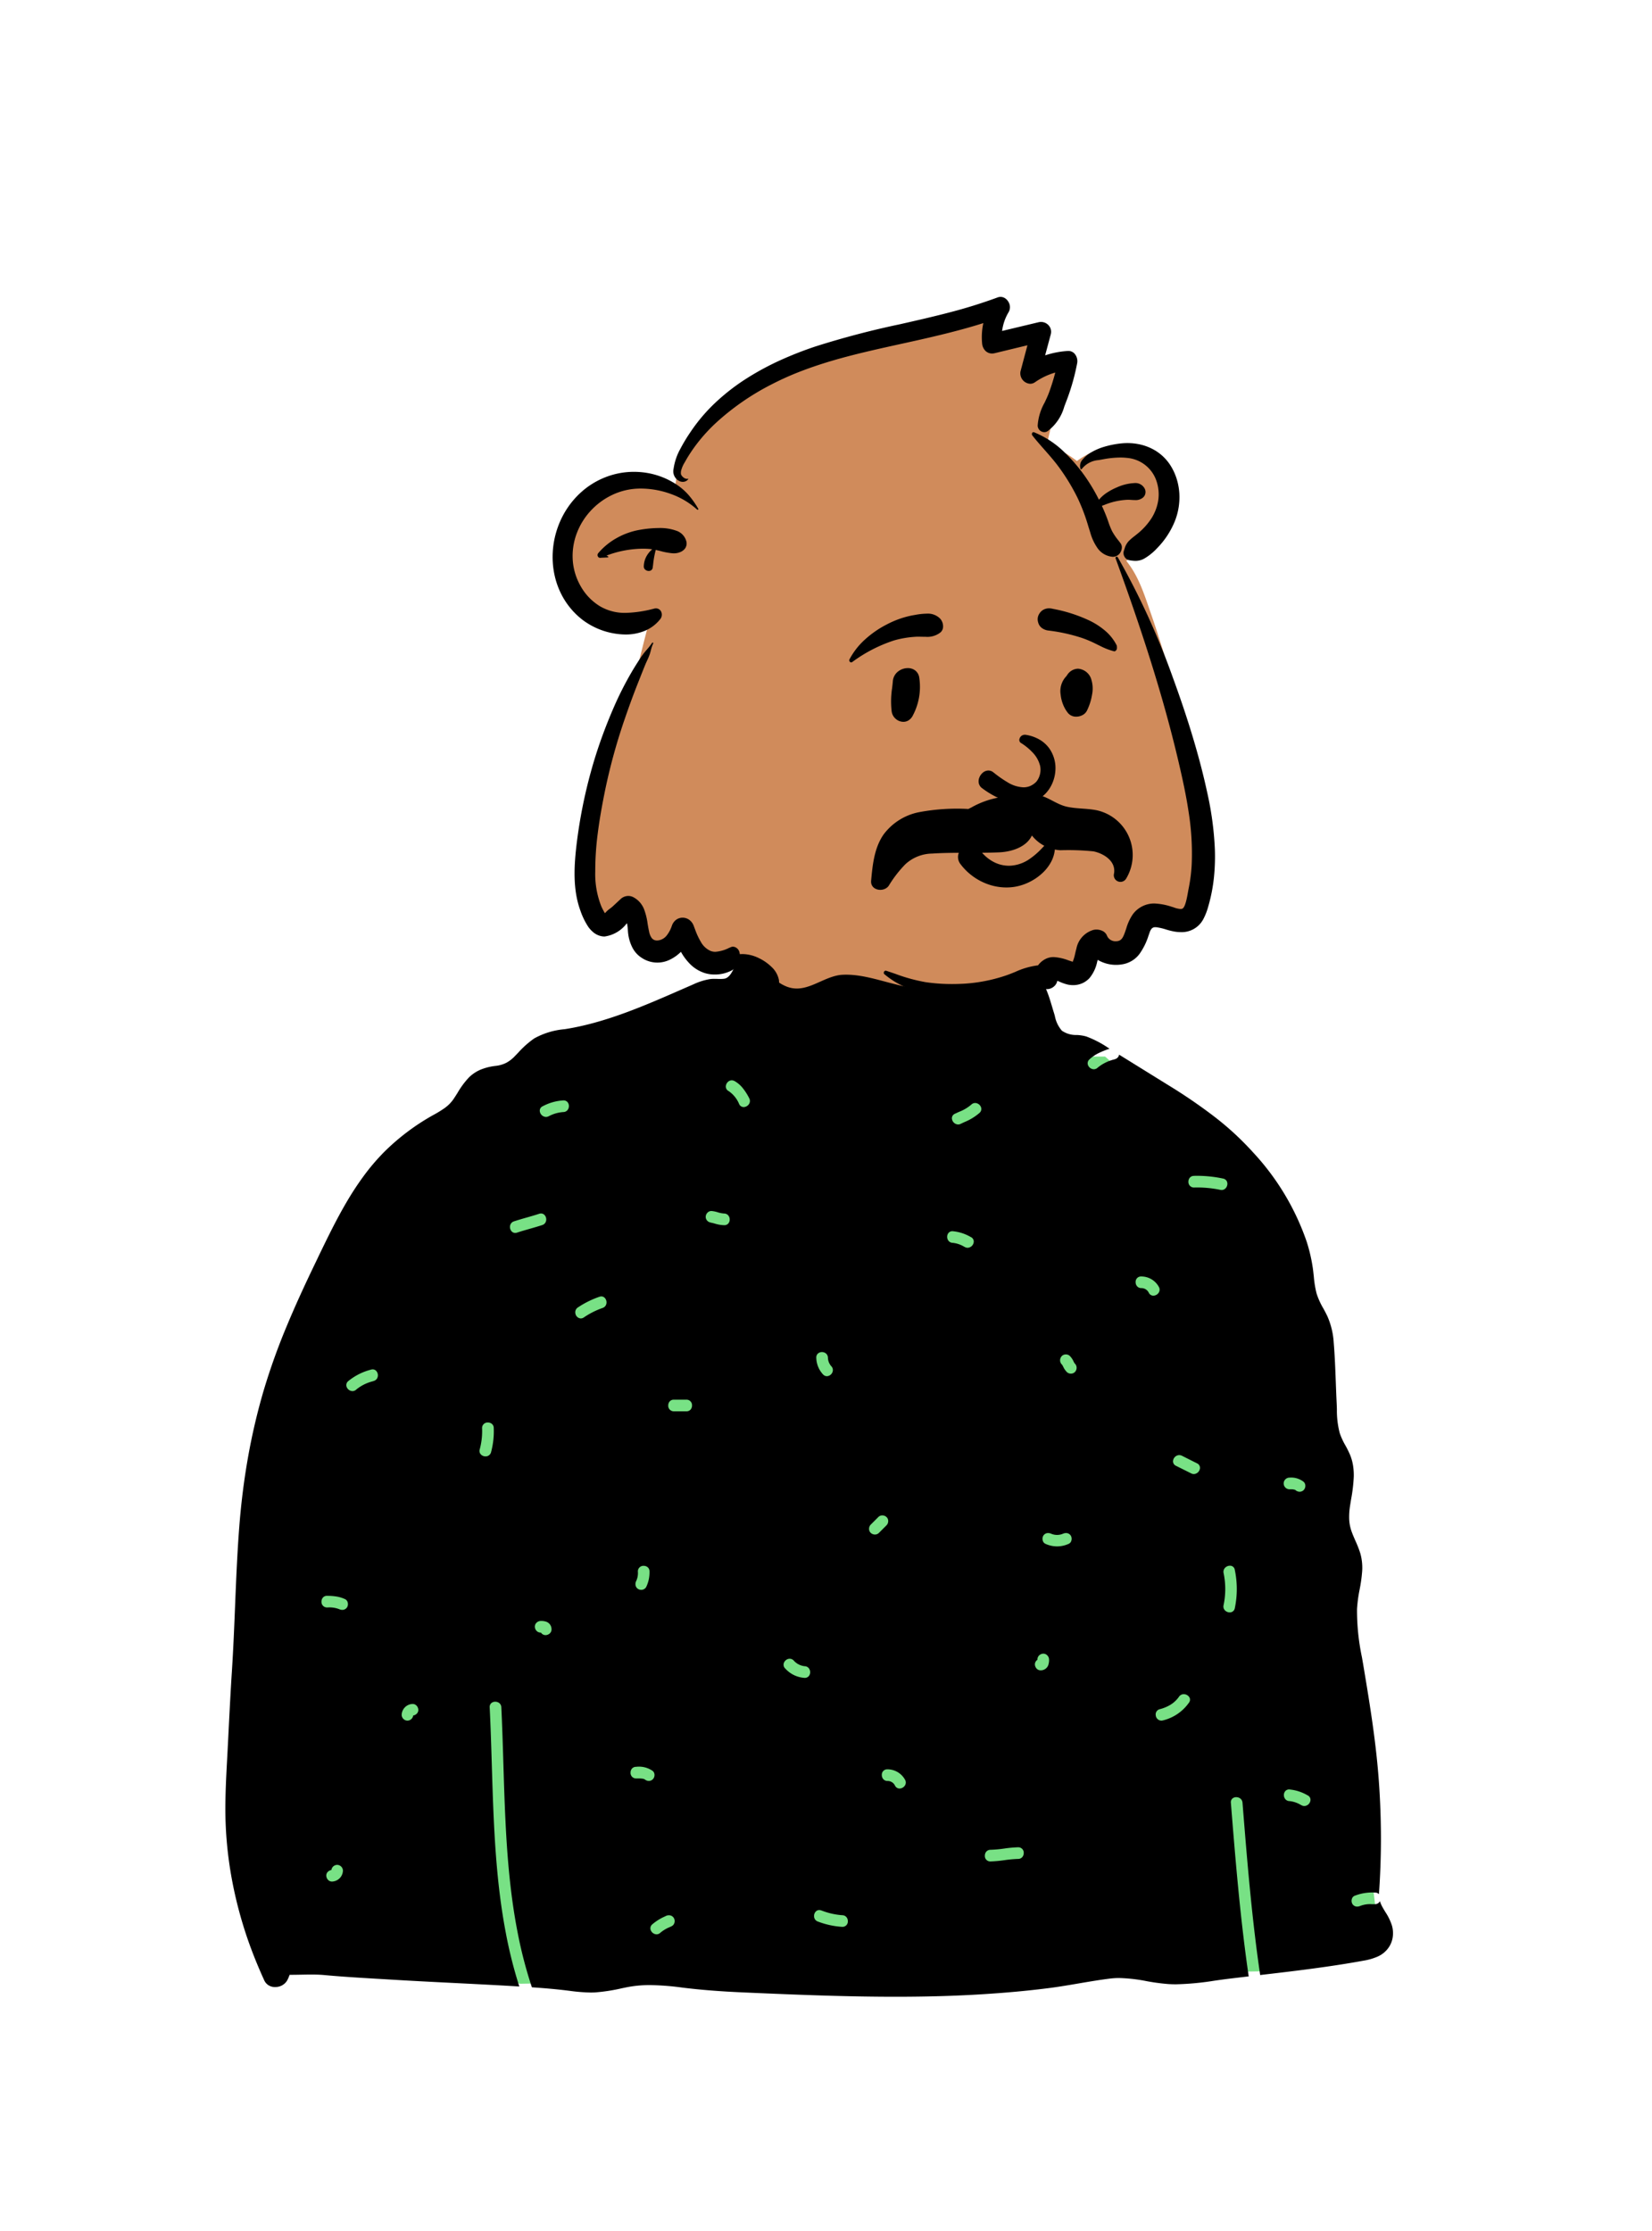 <svg id="peep-97" xmlns="http://www.w3.org/2000/svg" width="240" height="324" viewBox="0 0 240 324">
  <g id="BODY" transform="translate(31.056 135.053)">
    <path id="_Skin" data-name="✋ Skin" d="M47.046,18.018c-3.913-2.849-5.854-7.514-7.313-8.308-1.074-.584-1.055-4.615-3.208-6.042C33.635,1.752,24.427.329,21.077.062A32.972,32.972,0,0,0,9.253,1.522C4.222,3.486,2.216,7.232,0,12.059,0,12.059,49.734,19.975,47.046,18.018Z" transform="translate(75.906 -2.959)" fill="#d08b5b"/>
    <path id="_Top" data-name="👕 Top" d="M41.1,0h79.513l27.522,24.494,12.216,102.951-17.375,5.412L35.621,134.652,2.092,125.168,0,53.506Z" transform="translate(8.873 18.387)" fill="#78e185"/>
    <path id="_Ink" data-name="🖍 Ink" d="M97.357,153.05h0c-7.2,0-14.251-.283-22.056-.625-3.415-.148-6.242-.372-8.9-.7a38.491,38.491,0,0,0-4.7-.367,17.2,17.2,0,0,0-3.463.329l-.625.129a25.593,25.593,0,0,1-3.96.608c-.187.009-.382.014-.58.014a25.792,25.792,0,0,1-3.1-.252l-.4-.049c-1.467-.178-3.07-.324-5.046-.458a63.233,63.233,0,0,1-2.063-7.906c-.494-2.514-.881-5.159-1.182-8.085-.56-5.433-.73-11.013-.895-16.409v0c-.083-2.716-.169-5.525-.3-8.263a.817.817,0,0,0-.295-.611.932.932,0,0,0-.592-.2.838.838,0,0,0-.61.242.754.754,0,0,0-.194.573c.136,2.76.222,5.593.306,8.332.164,5.362.334,10.906.878,16.31.293,2.911.667,5.541,1.144,8.042A64.928,64.928,0,0,0,42.7,151.56c-.586-.035-1.168-.068-1.714-.1-2.537-.145-5.119-.275-7.616-.4h-.015c-3.292-.165-6.7-.336-10.04-.544l-1.711-.1h0c-2.362-.141-4.8-.288-7.2-.511-.568-.053-1.182-.078-1.933-.078-.475,0-.959.01-1.427.019h-.031c-.462.009-.939.019-1.407.019H9.326a5.317,5.317,0,0,1-.361.833,1.965,1.965,0,0,1-1.73.939,1.661,1.661,0,0,1-1.578-.939c-.731-1.607-1.356-3.11-1.912-4.595a60.353,60.353,0,0,1-2.715-9.641A56.118,56.118,0,0,1,0,126.5c-.031-2.712.117-5.47.261-8.136v0c.039-.724.079-1.472.115-2.208L.4,115.72c.163-3.287.332-6.687.549-10.029.2-3.113.331-6.282.455-9.347.155-3.806.315-7.741.616-11.6.262-3.383.681-6.716,1.243-9.906a90.7,90.7,0,0,1,2.264-9.722,93.2,93.2,0,0,1,3.423-9.555c1.124-2.7,2.459-5.641,4.2-9.244l.3-.624,0-.01c1.3-2.685,2.639-5.462,4.173-8.067a43.189,43.189,0,0,1,2.484-3.783,31.044,31.044,0,0,1,2.947-3.456,32.763,32.763,0,0,1,7.179-5.394A15.818,15.818,0,0,0,31.836,24a5.3,5.3,0,0,0,1.308-1.32c.2-.3.4-.607.585-.908a12.184,12.184,0,0,1,1.633-2.21,5.36,5.36,0,0,1,1.8-1.185,8.276,8.276,0,0,1,2.1-.512A4.547,4.547,0,0,0,40.8,17.42a4.953,4.953,0,0,0,1.269-.988c.153-.156.307-.316.456-.471h0a13.525,13.525,0,0,1,2.342-2.085,10.99,10.99,0,0,1,4.409-1.338c5.918-.918,11.586-3.4,17.068-5.8.54-.236,1.1-.48,1.647-.719A9.158,9.158,0,0,1,70.4,5.262a4.383,4.383,0,0,1,.625-.038c.145,0,.29,0,.431.008s.288.008.432.008a4.457,4.457,0,0,0,.548-.029c.743-.092,1.152-.926,1.513-1.662a6.758,6.758,0,0,1,.4-.741,3.764,3.764,0,0,1,1.031-1,3.506,3.506,0,0,1,1.806-1.3A7.018,7.018,0,0,1,79.714,0a3,3,0,0,1,2.714,1.3,1.613,1.613,0,0,1,.1.19c1.464.314,2.946.66,4.379.994,3.274.765,6.659,1.555,10.059,2.011a63.975,63.975,0,0,0,8.25.554h.2c1.357,0,2.712-.042,4.026-.125.28-.017.575-.054.861-.09a10.333,10.333,0,0,1,1.254-.1h.014a4.233,4.233,0,0,1,1.416-1.66,3.614,3.614,0,0,1,2.049-.677,3.031,3.031,0,0,1,1.7.519,3.544,3.544,0,0,1,1.386,2.171,6,6,0,0,1,1.215,1.9c.3.732.534,1.518.76,2.278.086.29.175.59.267.882.047.15.091.306.138.472a4.52,4.52,0,0,0,1.022,2.136,3.6,3.6,0,0,0,2.161.623,6.143,6.143,0,0,1,1.359.208,14.808,14.808,0,0,1,3.268,1.7l.135.085a12.894,12.894,0,0,0-1.548.619,5.566,5.566,0,0,0-1.375.934.744.744,0,0,0-.2.846.941.941,0,0,0,.836.586.814.814,0,0,0,.563-.237,6.092,6.092,0,0,1,2.36-1.181l.007,0,.18-.06a.812.812,0,0,0,.566-.644l7.14,4.424a76.813,76.813,0,0,1,6.54,4.458,42.432,42.432,0,0,1,5.821,5.352,36.339,36.339,0,0,1,7.749,12.924,23.755,23.755,0,0,1,.889,3.823c.06.407.1.825.147,1.229a14.872,14.872,0,0,0,.4,2.465,10.5,10.5,0,0,0,.975,2.163c.221.406.45.826.641,1.253a11.163,11.163,0,0,1,.877,3.73c.157,1.9.229,3.836.3,5.711.037,1,.075,2.027.126,3.039.015.309.025.626.034.933a13.018,13.018,0,0,0,.41,3.445A10.289,10.289,0,0,0,162.719,73a13.941,13.941,0,0,1,.667,1.345,6.993,6.993,0,0,1,.441,1.59,8.923,8.923,0,0,1,.1,1.6,23.334,23.334,0,0,1-.379,3.222c-.055.332-.111.675-.162,1.013a10.028,10.028,0,0,0-.128,1.811,6.033,6.033,0,0,0,.312,1.78c.172.505.391,1,.6,1.482a15.828,15.828,0,0,1,.691,1.76,7.612,7.612,0,0,1,.284,2.67,21.733,21.733,0,0,1-.365,2.625,20.992,20.992,0,0,0-.381,2.851,33.026,33.026,0,0,0,.72,7.022v.007c.074.42.15.853.221,1.279,1,5.974,1.866,11.378,2.254,17.008.186,2.694.28,5.4.28,8.045,0,2.692-.1,5.4-.291,8.042a.784.784,0,0,0-.58-.233,7.02,7.02,0,0,0-2.982.481.7.7,0,0,0-.368.443.912.912,0,0,0,.065.714.793.793,0,0,0,.711.4,1.08,1.08,0,0,0,.445-.1,3.984,3.984,0,0,1,1.641-.252H167a.763.763,0,0,0,.718-.43c.021.052.04.1.058.153v0a4.384,4.384,0,0,0,.255.581c.153.286.323.568.488.84h0a7.937,7.937,0,0,1,.952,1.957,4.034,4.034,0,0,1,.123,1.634,3.575,3.575,0,0,1-.575,1.528,3.824,3.824,0,0,1-1.622,1.348,8.545,8.545,0,0,1-2.048.594c-5.064.928-10.354,1.544-15.02,2.087-.549-3.734-1.036-7.819-1.489-12.488-.418-4.308-.768-8.678-1.076-12.533a.841.841,0,0,0-.314-.608.962.962,0,0,0-.6-.2.814.814,0,0,0-.6.241.731.731,0,0,0-.176.57c.344,4.294.685,8.492,1.089,12.63.458,4.694.948,8.811,1.5,12.585-.7.082-1.764.206-2.841.337-.69.083-1.4.183-2.084.28h0a40.829,40.829,0,0,1-5.635.531c-.381,0-.756-.011-1.113-.034a29.947,29.947,0,0,1-3.186-.428,23.464,23.464,0,0,0-3.951-.448,10.7,10.7,0,0,0-1.31.077c-1.517.186-3.052.449-4.536.7h0c-1.4.24-2.845.488-4.276.672-2.744.353-5.644.632-8.62.831C106.842,152.911,102.343,153.05,97.357,153.05ZM64.428,141.218a.979.979,0,0,0-.436.1l-.174.087A7.326,7.326,0,0,0,62,142.551a.745.745,0,0,0-.2.847.941.941,0,0,0,.836.586.814.814,0,0,0,.563-.237,5.139,5.139,0,0,1,1.326-.8l.006,0c.112-.054.218-.1.323-.157a.748.748,0,0,0,.375-.468.887.887,0,0,0-.071-.688A.814.814,0,0,0,64.428,141.218Zm21.843-.758a.689.689,0,0,0-.5.214.949.949,0,0,0-.156,1.065.827.827,0,0,0,.486.4,11.975,11.975,0,0,0,3.51.761h.024a.778.778,0,0,0,.792-.815.91.91,0,0,0-.2-.593.8.8,0,0,0-.616-.283,10.277,10.277,0,0,1-2.977-.672l-.084-.028A.877.877,0,0,0,86.271,140.46ZM16.26,133.9h-.03a.856.856,0,0,0-.832.744.942.942,0,0,0-.53.278.755.755,0,0,0-.213.554.942.942,0,0,0,.244.586.775.775,0,0,0,.573.26H15.5a1.643,1.643,0,0,0,1.575-1.576.854.854,0,0,0-.815-.846Zm98.92-2.556h-.017a18.1,18.1,0,0,0-2.008.183,18.11,18.11,0,0,1-2.008.183.791.791,0,0,0-.614.278.9.9,0,0,0-.2.59.783.783,0,0,0,.8.823h.017a18.1,18.1,0,0,0,2.008-.183,18.108,18.108,0,0,1,2.008-.183.791.791,0,0,0,.615-.278.906.906,0,0,0,.2-.59A.783.783,0,0,0,115.18,131.347Zm39.375-8.4a.742.742,0,0,0-.579.247.862.862,0,0,0-.2.553.922.922,0,0,0,.2.6.8.8,0,0,0,.617.292,4.026,4.026,0,0,1,1.631.549l.132.067a.879.879,0,0,0,.394.1.932.932,0,0,0,.866-.721.712.712,0,0,0-.407-.836,6.363,6.363,0,0,0-2.617-.846Zm-58.4-2.921a.778.778,0,0,0-.792.816.91.91,0,0,0,.2.593.8.8,0,0,0,.616.282,1.187,1.187,0,0,1,1.1.677.735.735,0,0,0,.663.421.954.954,0,0,0,.788-.457.8.8,0,0,0,.008-.817,2.913,2.913,0,0,0-2.555-1.515Zm-35.25,1.448a.927.927,0,0,0,.61.235.814.814,0,0,0,.58-.24.884.884,0,0,0,.244-.642.758.758,0,0,0-.244-.553,3.455,3.455,0,0,0-2.423-.613.778.778,0,0,0-.612.264.889.889,0,0,0-.2.581.8.8,0,0,0,.816.846h.356a3.9,3.9,0,0,1,.521.028,1.654,1.654,0,0,1,.217.043.725.725,0,0,1,.082.034.322.322,0,0,0,.057.023h0s0,0,0,0Zm78.326-12.362a.839.839,0,0,0-.7.377,4.114,4.114,0,0,1-1.223,1.153,5.739,5.739,0,0,1-1.558.65.778.778,0,0,0-.591.892.841.841,0,0,0,.8.77.924.924,0,0,0,.236-.032,6.475,6.475,0,0,0,3.791-2.58.7.7,0,0,0,.072-.753A.959.959,0,0,0,139.232,109.11ZM27.21,110.529h-.028a1.643,1.643,0,0,0-1.575,1.576.855.855,0,0,0,.815.846h.03a.857.857,0,0,0,.832-.744.942.942,0,0,0,.53-.278.755.755,0,0,0,.213-.554.942.942,0,0,0-.243-.586A.775.775,0,0,0,27.21,110.529Zm54.766-6.568a.855.855,0,0,0-.5.168.961.961,0,0,0-.329.412.757.757,0,0,0,.2.858,4.133,4.133,0,0,0,2.788,1.343h.029a.75.75,0,0,0,.586-.251.867.867,0,0,0,.2-.558.915.915,0,0,0-.2-.6.8.8,0,0,0-.616-.287,2.473,2.473,0,0,1-1.593-.848A.8.8,0,0,0,81.976,103.961Zm36.87-.736h-.032a.909.909,0,0,0-.594.253.821.821,0,0,0-.251.593c0,.01,0,.021,0,.031v.016a.792.792,0,0,0-.365.683.943.943,0,0,0,.243.586.773.773,0,0,0,.572.26h.029a1.158,1.158,0,0,0,1.075-.7,2.223,2.223,0,0,0,.135-.872.868.868,0,0,0-.241-.585A.8.8,0,0,0,118.846,103.225ZM45.8,98.477h0a.878.878,0,0,0-.619.275.776.776,0,0,0-.226.571.91.91,0,0,0,.253.594.82.82,0,0,0,.592.251h.047a.787.787,0,0,0,.65.365h.033a.939.939,0,0,0,.6-.253.769.769,0,0,0,.249-.593,1.158,1.158,0,0,0-.7-1.075,2.223,2.223,0,0,0-.871-.136Zm100.131-8.024a.985.985,0,0,0-.739.346.84.84,0,0,0-.177.713,11.376,11.376,0,0,1,0,4.664.813.813,0,0,0,.149.707.961.961,0,0,0,.737.348.73.73,0,0,0,.743-.606,13.565,13.565,0,0,0,0-5.562A.693.693,0,0,0,145.931,90.453ZM14.769,94.825h0a.777.777,0,0,0-.611.264.889.889,0,0,0-.2.581.8.8,0,0,0,.816.846h.062a3.97,3.97,0,0,1,1.7.25,1.052,1.052,0,0,0,.44.1.808.808,0,0,0,.716-.4.911.911,0,0,0,.066-.71.711.711,0,0,0-.369-.446,4.848,4.848,0,0,0-1.28-.387,8.257,8.257,0,0,0-1.338-.093Zm46-4.354a.8.8,0,0,0-.845.817,2.725,2.725,0,0,1-.25,1.4.97.97,0,0,0-.079.641.8.8,0,0,0,.382.516.841.841,0,0,0,.425.109.8.8,0,0,0,.731-.413,4.865,4.865,0,0,0,.48-2.253.778.778,0,0,0-.264-.612A.888.888,0,0,0,60.768,90.472Zm58.761-4.761a.8.8,0,0,0-.714.4.913.913,0,0,0-.065.715.7.7,0,0,0,.368.442,4.032,4.032,0,0,0,3.409,0,.7.7,0,0,0,.368-.442.913.913,0,0,0-.065-.715.794.794,0,0,0-.71-.4,1.082,1.082,0,0,0-.446.1,2.2,2.2,0,0,1-1.7,0A1.072,1.072,0,0,0,119.529,85.711ZM95.436,83.145a.819.819,0,0,0-.584.242l-1.1,1.1a.866.866,0,0,0-.243.63.778.778,0,0,0,.243.565.9.9,0,0,0,.611.242.82.82,0,0,0,.584-.242l1.1-1.1a.866.866,0,0,0,.243-.631.778.778,0,0,0-.243-.565A.9.9,0,0,0,95.436,83.145Zm60.039-3.657a.91.91,0,0,0,.59.221.819.819,0,0,0,.583-.24.88.88,0,0,0,.244-.634.773.773,0,0,0-.244-.562,2.932,2.932,0,0,0-2.058-.613.845.845,0,0,0,0,1.691c.088,0,.182,0,.278,0l.094.006c.053,0,.112.008.132.008h.007c.088.016.172.037.261.059h0l.022.005h.009a.092.092,0,0,0,.017.011.739.739,0,0,1,.076.056l.011.009-.026-.024Zm-16.915-5.1a.932.932,0,0,0-.866.721.712.712,0,0,0,.407.836l1.1.548,1.1.548a.879.879,0,0,0,.395.1.931.931,0,0,0,.865-.721.712.712,0,0,0-.407-.836l-2.19-1.1A.877.877,0,0,0,138.56,74.391ZM38.134,69.655a.8.8,0,0,0-.845.817,10.063,10.063,0,0,1-.335,3.062.754.754,0,0,0,.1.689.921.921,0,0,0,.736.351.8.8,0,0,0,.8-.59,11.753,11.753,0,0,0,.395-3.512.778.778,0,0,0-.264-.612A.888.888,0,0,0,38.134,69.655Zm27.015-3.316a.778.778,0,0,0-.612.264.89.89,0,0,0-.2.582.8.8,0,0,0,.816.845h1.825a.778.778,0,0,0,.612-.264.89.89,0,0,0,.2-.582.8.8,0,0,0-.816-.845Zm-43.755-4.4a.879.879,0,0,0-.278.048,8.546,8.546,0,0,0-3.293,1.678.744.744,0,0,0-.2.846.941.941,0,0,0,.836.586.814.814,0,0,0,.563-.237,6.091,6.091,0,0,1,2.361-1.181l.186-.062a.828.828,0,0,0,.486-.4.95.95,0,0,0-.156-1.065A.688.688,0,0,0,21.394,61.939Zm65.27-2.509a.856.856,0,0,0-.615.242.769.769,0,0,0-.206.574,3.671,3.671,0,0,0,.978,2.424.766.766,0,0,0,.562.26.914.914,0,0,0,.8-.563.8.8,0,0,0-.167-.893,1.965,1.965,0,0,1-.483-1.228.8.8,0,0,0-.282-.612A.914.914,0,0,0,86.663,59.429Zm35.432.339a.8.8,0,0,0-.593.245.893.893,0,0,0-.24.6.862.862,0,0,0,.24.6c.016.017.037.038.046.047.028.041.053.08.075.117.037.064.071.131.1.2l.039.077a2.829,2.829,0,0,0,.467.658.827.827,0,0,0,.6.245.8.8,0,0,0,.593-.245.893.893,0,0,0,.241-.6.861.861,0,0,0-.241-.6c-.018-.019-.037-.039-.046-.047-.029-.042-.053-.08-.075-.117-.038-.065-.072-.133-.1-.2l0-.005-.036-.07a2.826,2.826,0,0,0-.466-.658A.827.827,0,0,0,122.095,59.768ZM54.618,51.346a.875.875,0,0,0-.281.049,13.509,13.509,0,0,0-3.122,1.546.84.84,0,0,0-.349.449.88.88,0,0,0,0,.517.841.841,0,0,0,.762.636.79.79,0,0,0,.438-.142,11.711,11.711,0,0,1,2.719-1.376.832.832,0,0,0,.485-.4.927.927,0,0,0,.084-.574.917.917,0,0,0-.24-.49A.682.682,0,0,0,54.618,51.346Zm78.41-2.9a.778.778,0,0,0-.792.816.91.91,0,0,0,.2.593.8.8,0,0,0,.615.283,1.188,1.188,0,0,1,1.1.677.735.735,0,0,0,.663.421.954.954,0,0,0,.789-.457.8.8,0,0,0,.008-.817,2.912,2.912,0,0,0-2.555-1.514Zm-27.392-6.574a.742.742,0,0,0-.579.247.861.861,0,0,0-.2.553.921.921,0,0,0,.2.6.805.805,0,0,0,.617.292,4.026,4.026,0,0,1,1.631.549l.013.007.119.06a.879.879,0,0,0,.394.1.932.932,0,0,0,.866-.722.712.712,0,0,0-.407-.836,6.358,6.358,0,0,0-2.617-.846ZM45.85,39.3a.884.884,0,0,0-.274.046c-.6.2-1.225.376-1.826.548h0c-.6.172-1.22.35-1.824.547a.823.823,0,0,0-.486.4.912.912,0,0,0-.087.568.923.923,0,0,0,.242.5.694.694,0,0,0,.507.215.883.883,0,0,0,.274-.046c.6-.2,1.227-.376,1.828-.549s1.219-.35,1.822-.547a.823.823,0,0,0,.486-.4.913.913,0,0,0,.087-.568.922.922,0,0,0-.242-.5A.694.694,0,0,0,45.85,39.3Zm24.731,1.34h-.014a.646.646,0,0,0,.105.021c.051.009.109.018.135.025.08.022.161.045.239.068h0c.079.023.16.047.241.069A5,5,0,0,0,72.45,41h.029a.749.749,0,0,0,.585-.25.867.867,0,0,0,.2-.558.915.915,0,0,0-.2-.6.8.8,0,0,0-.616-.287,3.859,3.859,0,0,1-.936-.183,4.081,4.081,0,0,0-.889-.182h-.037a.778.778,0,0,0-.569.263.872.872,0,0,0-.239.583.821.821,0,0,0,.235.577.914.914,0,0,0,.589.267Zm70.137-6.8h0a.778.778,0,0,0-.612.264.889.889,0,0,0-.2.581.8.8,0,0,0,.816.845,16.214,16.214,0,0,1,3.791.335.938.938,0,0,0,.216.026.78.78,0,0,0,.574-.247.961.961,0,0,0,.257-.552.816.816,0,0,0-.107-.525.767.767,0,0,0-.49-.333,18.163,18.163,0,0,0-4.241-.4ZM108.923,23.253a.811.811,0,0,0-.563.239,6.1,6.1,0,0,1-1.781,1.051h0c-.2.089-.4.18-.6.276a.7.7,0,0,0-.41.826.936.936,0,0,0,.873.728.884.884,0,0,0,.39-.094c.176-.086.355-.17.529-.251h0a7.793,7.793,0,0,0,2.2-1.341.748.748,0,0,0,.2-.85A.94.94,0,0,0,108.923,23.253Zm-59.808-.375h-.029a7.265,7.265,0,0,0-2.982.846.7.7,0,0,0-.411.824.937.937,0,0,0,.875.73.886.886,0,0,0,.389-.093,5.3,5.3,0,0,1,2.129-.615.8.8,0,0,0,.616-.287.917.917,0,0,0,.2-.6.865.865,0,0,0-.2-.557A.749.749,0,0,0,49.115,22.878Zm24.447-2.916a.807.807,0,0,0-.536.209.971.971,0,0,0-.3.487.743.743,0,0,0,.393.873,4.23,4.23,0,0,1,1.522,1.888.718.718,0,0,0,.654.427.958.958,0,0,0,.783-.454.819.819,0,0,0,.022-.826,8.216,8.216,0,0,0-.887-1.408,4.18,4.18,0,0,0-1.242-1.087A.855.855,0,0,0,73.562,19.962Z" transform="translate(1.69 1.877)"/>
  </g>
  <g id="HEAD" transform="translate(78.592 38.043)">
    <path id="_Skin-2" data-name="✋ Skin" d="M82.5,36.644c3.822-2.457,9.036-8.727,6.073-13.481a5.419,5.419,0,0,0-4.647-2.614,2.253,2.253,0,0,0-1.809-.7l0-.029a12,12,0,0,0-6.785,2.327,16.671,16.671,0,0,0-4.349-2.428A66.125,66.125,0,0,1,73.7,10.295a2.54,2.54,0,0,0-3.07-3.1c.438-1.922-.568-4.153-2.758-4.129a16.46,16.46,0,0,0-3.629.913c-.839.21-1.665.426-2.475.7,0-.022-.006-.044-.008-.067C63.882,3.119,63.808-.31,60.69.023,59.36.14,58.008,1.048,56.778,1.6a35.628,35.628,0,0,0-5.945,1.232C45.44,4.175,39.67,5.522,35.228,8.925,27.533,11.9,17.963,16.494,17.009,25.578,3.457,20.321-6.782,37.107,5.509,43.713a12.744,12.744,0,0,0,7.838,1.169q-.935,3.467-1.777,6.959c-4.694,10.811-8.488,22.236-7.123,34.1a2.545,2.545,0,0,0,4.3,1.786c1.261-1.525,2.791.258,2.38,1.73a2.56,2.56,0,0,0,2.43,3.2c2,.105,3.588-1.239,5-2.481-.027.027.037-.014.131-.078,3.492,8.256,6.763,1.837,11.067,5.551,1.006.931,1.711,2.034,3,2.64,3.021,1.535,5.407-1.2,8.293-1.517,2.668-.2,5.306.729,7.864,1.352a25.97,25.97,0,0,0,9.069.767c3.924-.437,11.753-2.214,14.07-3.678,2.839,1.91,5.76-.355,7.321-2.964a2.543,2.543,0,0,0,4.033-.41c.872-1.811,2.5-4.58,4.378-4.17a1.137,1.137,0,0,1,.368.158,2.555,2.555,0,0,0,4.271-1.811c1.661-14.065-1.727-28.174-6.233-41.41C85.21,41.839,84.394,38.962,82.5,36.644Z" transform="translate(2.53 6.763)" fill="#d08b5b"/>
    <path id="_Ink-2" data-name="🖍 Ink" d="M60.648,102.413c-.238,0-.48,0-.718-.011a20.792,20.792,0,0,1-6.36-1.21l-.316-.115a24.029,24.029,0,0,1-2.621-1.123,12.028,12.028,0,0,1-2.373-1.544.276.276,0,0,1-.134-.322.281.281,0,0,1,.262-.234.293.293,0,0,1,.09.015c.445.144.888.3,1.316.443a24.527,24.527,0,0,0,4.409,1.21,26.121,26.121,0,0,0,3.82.272c.617,0,1.258-.02,1.906-.059a23.314,23.314,0,0,0,5.681-1.1c.534-.169,1.075-.388,1.6-.6a11.159,11.159,0,0,1,3.317-.956,2.615,2.615,0,0,1,.3-.353,3.033,3.033,0,0,1,.978-.661,2.588,2.588,0,0,1,.992-.187,7.121,7.121,0,0,1,2.164.485c.169.056.343.113.517.168.046.015.07.04.07.075l.02-.029.013-.018-.01.012c-.008.009-.013.013-.016.013h0a1.057,1.057,0,0,1,.087-.227v0l.024-.055,0-.006a7.633,7.633,0,0,0,.252-.923c.053-.231.107-.469.176-.7a3.512,3.512,0,0,1,2.494-2.744,1.944,1.944,0,0,1,.418-.044,2.009,2.009,0,0,1,.887.2,1.313,1.313,0,0,1,.627.63,1.317,1.317,0,0,0,1.3.864h.048c.656-.015.92-.37,1.177-1.021.111-.28.208-.567.3-.845v0a7.211,7.211,0,0,1,.934-2.025,3.857,3.857,0,0,1,3-1.591c.055,0,.111,0,.167,0a9.109,9.109,0,0,1,2.466.464l.1.03.082.025.17.055h0a3.442,3.442,0,0,0,.966.223.555.555,0,0,0,.31-.076c.4-.266.638-1.632.782-2.448.029-.163.053-.3.076-.416l.009-.044a23.129,23.129,0,0,0,.445-3.575,38.34,38.34,0,0,0-.45-7.524c-.381-2.554-.942-5.067-1.49-7.4-1.108-4.713-2.457-9.574-4.126-14.861-1.381-4.375-2.968-9.012-5-14.594a.148.148,0,0,1,.016-.141.2.2,0,0,1,.161-.079.166.166,0,0,1,.148.083,109.332,109.332,0,0,1,8,17.466c1.054,2.884,1.945,5.525,2.723,8.074.88,2.884,1.6,5.577,2.185,8.234l.084.382a46.475,46.475,0,0,1,1.109,8.179,29.762,29.762,0,0,1-.128,4.116,23.884,23.884,0,0,1-.771,4.054l-.073.254a8.8,8.8,0,0,1-.672,1.73,3.539,3.539,0,0,1-3.284,1.946,5.914,5.914,0,0,1-.915-.076,9.7,9.7,0,0,1-1.223-.3,8.548,8.548,0,0,0-1.379-.326,1.6,1.6,0,0,0-.19-.012.689.689,0,0,0-.548.214,1.7,1.7,0,0,0-.3.577l-.161.456a9.482,9.482,0,0,1-1.309,2.642,3.9,3.9,0,0,1-2.482,1.5,5.239,5.239,0,0,1-3.586-.648l0,.012h0c-.011.036-.022.073-.031.108l-.05.191a5.415,5.415,0,0,1-1.087,2.309,3.17,3.17,0,0,1-1.1.791,3.3,3.3,0,0,1-1.307.262,3.786,3.786,0,0,1-.748-.076,6.529,6.529,0,0,1-1.206-.415c-.111-.047-.226-.095-.339-.14a1.417,1.417,0,0,1-.52.852,1.53,1.53,0,0,1-.959.358,1.269,1.269,0,0,1-.29-.033,2.007,2.007,0,0,1-1-.544,8,8,0,0,1-2.059,1.107,20.4,20.4,0,0,1-2.212.676,21.806,21.806,0,0,1-2.795.521A23.834,23.834,0,0,1,60.648,102.413ZM31.5,100.922a1.531,1.531,0,0,1-1.233-.664,7.217,7.217,0,0,1-.656-1.15,5.762,5.762,0,0,0-.918-1.466,7.185,7.185,0,0,0-1.533-1.2,2.441,2.441,0,0,1-1.374,1.489,5.212,5.212,0,0,1-2.241.48,4.771,4.771,0,0,1-1.4-.2A5.29,5.29,0,0,1,20.085,97a8.009,8.009,0,0,1-1.44-1.886,5.917,5.917,0,0,1-1.592,1.134,4.1,4.1,0,0,1-4.07-.236,3.844,3.844,0,0,1-1.364-1.466A6.023,6.023,0,0,1,11,92.621c-.027-.166-.044-.38-.062-.606a9.233,9.233,0,0,0-.124-1.05l-.112.115a4.878,4.878,0,0,1-3.147,1.811,2.358,2.358,0,0,1-.388-.032,2.642,2.642,0,0,1-1.149-.5,3.944,3.944,0,0,1-.864-.92A10.329,10.329,0,0,1,4.04,89.13c-1.13-3.079-.928-6.5-.541-9.728a72.222,72.222,0,0,1,2.057-10.4c.443-1.621.967-3.276,1.557-4.918C7.677,62.515,8.321,60.9,9.026,59.3a48.553,48.553,0,0,1,2.394-4.7c.442-.768.933-1.531,1.4-2.246a11.112,11.112,0,0,1,.842-1.089,11.561,11.561,0,0,0,.8-1.021.088.088,0,0,1,.074-.042.093.093,0,0,1,.077.043.089.089,0,0,1,0,.089,5.484,5.484,0,0,0-.336,1c-.042.159-.086.322-.136.482a8.8,8.8,0,0,1-.421,1.023c-.09.2-.183.4-.265.6-.276.676-.549,1.365-.812,2.031l-.228.575c-.644,1.621-1.282,3.355-1.95,5.3A84.149,84.149,0,0,0,7.5,72.29c-.426,2.151-.721,3.917-.93,5.556a42.268,42.268,0,0,0-.372,5.617,12.745,12.745,0,0,0,.865,5.009,7.664,7.664,0,0,0,.359.723l.079.14.035.059.072.116a4.115,4.115,0,0,1,.786-.713c.115-.089.215-.166.287-.228l.035-.031,1.181-1.1A1.632,1.632,0,0,1,11,87a1.573,1.573,0,0,1,.768.2,3.4,3.4,0,0,1,.931.75,3.53,3.53,0,0,1,.569.924,9.389,9.389,0,0,1,.539,2.165c.058.344.118.7.194,1.048l.018.081a2.368,2.368,0,0,0,.361.913.926.926,0,0,0,.791.386,1.62,1.62,0,0,0,.261-.023A1.907,1.907,0,0,0,16.61,92.7a4.539,4.539,0,0,0,.681-1.263l.041-.113a1.791,1.791,0,0,1,.641-.879,1.573,1.573,0,0,1,.914-.289,1.65,1.65,0,0,1,.94.295,1.846,1.846,0,0,1,.669.873l.218.577a10.238,10.238,0,0,0,.848,1.809,3.007,3.007,0,0,0,1.382,1.272,1.881,1.881,0,0,0,.706.13,5.257,5.257,0,0,0,1.957-.553c.114-.049.222-.095.328-.138a.692.692,0,0,1,.264-.052.935.935,0,0,1,.578.223,1.046,1.046,0,0,1,.349.507,2.994,2.994,0,0,1,.078.362c.137-.013.275-.02.411-.02a5.513,5.513,0,0,1,2.326.576,6.816,6.816,0,0,1,1.83,1.256,3.523,3.523,0,0,1,1.1,1.881,1.551,1.551,0,0,1-.314,1.277A1.383,1.383,0,0,1,31.5,100.922ZM10.575,49.03a10.586,10.586,0,0,1-6.141-2.065,10.927,10.927,0,0,1-3.2-3.856,11.507,11.507,0,0,1-.85-2.287,12.21,12.21,0,0,1-.363-2.41,12.785,12.785,0,0,1,.153-2.7,12.953,12.953,0,0,1,.722-2.63,12.667,12.667,0,0,1,1.276-2.439,12.226,12.226,0,0,1,1.816-2.13,11.577,11.577,0,0,1,3.642-2.305,11.347,11.347,0,0,1,4.188-.8,11.656,11.656,0,0,1,1.632.116,11.075,11.075,0,0,1,4.569,1.737A8.691,8.691,0,0,1,19.8,28.826a12.5,12.5,0,0,1,1.361,1.945.091.091,0,0,1,0,.095.106.106,0,0,1-.091.052A.1.1,0,0,1,21,30.891a11.394,11.394,0,0,0-3.8-2.263,12.908,12.908,0,0,0-4.378-.791c-.145,0-.292,0-.435.008a9.548,9.548,0,0,0-3.827.967,10.1,10.1,0,0,0-1.664,1.02,10.276,10.276,0,0,0-1.436,1.315,9.96,9.96,0,0,0-1.965,3.236,9.342,9.342,0,0,0-.568,3.829,8.8,8.8,0,0,0,1.179,3.849A7.98,7.98,0,0,0,6.9,44.94a7.09,7.09,0,0,0,3.722.951,17.727,17.727,0,0,0,4.138-.621,1.085,1.085,0,0,1,.256-.032.826.826,0,0,1,.758.477,1.031,1.031,0,0,1-.13,1.078,5.572,5.572,0,0,1-2.27,1.714A7.243,7.243,0,0,1,10.575,49.03Zm3.4-9.226a.789.789,0,0,1-.555-.225.583.583,0,0,1-.17-.428,3.208,3.208,0,0,1,.344-1.392,3.553,3.553,0,0,1,.882-1.1c-.2-.031-.366-.05-.52-.061-.282-.019-.569-.029-.855-.029a15.27,15.27,0,0,0-5.264,1l.207.116a.075.075,0,0,1,.055.085.083.083,0,0,1-.083.069H8l-.973.049a.465.465,0,0,1-.106.013.38.38,0,0,1-.352-.227.427.427,0,0,1,.067-.459,9.706,9.706,0,0,1,2.692-2.2A10.493,10.493,0,0,1,12.6,33.841l.228-.039a16.617,16.617,0,0,1,2.623-.233,6.952,6.952,0,0,1,2.5.382,2.22,2.22,0,0,1,1.469,1.511,1.245,1.245,0,0,1-.2,1.109,1.669,1.669,0,0,1-.694.5,2.383,2.383,0,0,1-.9.173c-.04,0-.08,0-.119,0a9.8,9.8,0,0,1-1.816-.327c-.231-.057-.47-.115-.706-.166a14.035,14.035,0,0,0-.379,2.1c-.02.156-.041.318-.063.478A.541.541,0,0,1,13.974,39.8Zm70.7-1.464a5.251,5.251,0,0,1-.948-.109.957.957,0,0,1-.629-.481,1.036,1.036,0,0,1-.116-.836l.13-.39a2.56,2.56,0,0,1,.66-1.125,7.61,7.61,0,0,1,.757-.647c.118-.092.239-.187.356-.284a9.662,9.662,0,0,0,2.1-2.281,6.852,6.852,0,0,0,.992-2.568,5.965,5.965,0,0,0-.2-2.738,4.947,4.947,0,0,0-4.281-3.493,8.816,8.816,0,0,0-1.017-.057,13.937,13.937,0,0,0-2.458.247l-.7.126a3.416,3.416,0,0,0-2.433,1.283.122.122,0,0,1-.1.051.106.106,0,0,1-.1-.077A1.385,1.385,0,0,1,77,23.622a4.409,4.409,0,0,1,1.106-.955A8.418,8.418,0,0,1,80.2,21.75a13.63,13.63,0,0,1,2.245-.452,9.009,9.009,0,0,1,1.07-.065,8.341,8.341,0,0,1,1.869.209,7.472,7.472,0,0,1,1.733.629,6.795,6.795,0,0,1,2.727,2.535,8.265,8.265,0,0,1,.846,1.9,8.876,8.876,0,0,1,.363,2.033A9.423,9.423,0,0,1,90.39,32.6a12,12,0,0,1-2.571,3.9A8.076,8.076,0,0,1,85.967,38,2.621,2.621,0,0,1,84.673,38.34Zm-3.21-.593h0c-.031,0-.063,0-.094,0A2.982,2.982,0,0,1,79.22,36.56a7.359,7.359,0,0,1-1.1-2.315l-.291-.931a27.648,27.648,0,0,0-1.539-4.075,29.5,29.5,0,0,0-3-4.866c-.584-.761-1.229-1.491-1.852-2.2-.586-.664-1.191-1.349-1.744-2.058a.329.329,0,0,1-.027-.336.212.212,0,0,1,.191-.13.268.268,0,0,1,.1.019,13.574,13.574,0,0,1,4.457,2.951,23.909,23.909,0,0,1,3.422,4.16,26.084,26.084,0,0,1,1.538,2.68,5.346,5.346,0,0,1,1.18-1.039,8.646,8.646,0,0,1,1.376-.734l.1-.043a6.954,6.954,0,0,1,2.462-.6,1.52,1.52,0,0,1,1.534.818,1.068,1.068,0,0,1-.241,1.273,1.64,1.64,0,0,1-1.182.375c-.18,0-.362-.012-.538-.023-.159-.01-.309-.02-.453-.021h-.056a9.893,9.893,0,0,0-3.41.755h0l-.348.122c.235.514.454,1.027.649,1.525.1.251.19.511.278.763a11.893,11.893,0,0,0,.535,1.351,8.505,8.505,0,0,0,.94,1.391c.1.129.2.262.3.393a1.015,1.015,0,0,1,.2.6,1.371,1.371,0,0,1-.15.626A1.272,1.272,0,0,1,81.463,37.747ZM18.918,26.863a1.266,1.266,0,0,1-.493-.107,1.583,1.583,0,0,1-.848-1.787,8.4,8.4,0,0,1,.952-2.843,25.223,25.223,0,0,1,1.564-2.587,24.886,24.886,0,0,1,3.62-4.236A30.529,30.529,0,0,1,28.1,11.9a39.844,39.844,0,0,1,4.909-2.666A52.747,52.747,0,0,1,38.191,7.2,126.687,126.687,0,0,1,50.5,3.967c2.348-.533,4.776-1.084,7.142-1.705A72.863,72.863,0,0,0,64.652.08,1.224,1.224,0,0,1,65.081,0a1.205,1.205,0,0,1,.669.21,1.557,1.557,0,0,1,.482.528,1.453,1.453,0,0,1,.036,1.45,7.055,7.055,0,0,0-.963,2.761l5.307-1.268a1.506,1.506,0,0,1,.349-.041,1.488,1.488,0,0,1,1.176.581,1.386,1.386,0,0,1,.237,1.227l-.819,3.045a13.066,13.066,0,0,1,3.3-.639l.087,0a1.185,1.185,0,0,1,.935.449,1.656,1.656,0,0,1,.331,1.335,31.827,31.827,0,0,1-1.419,5.108l-.453,1.194A6.68,6.68,0,0,1,71.9,19.513a.879.879,0,0,1-.464.132.974.974,0,0,1-.964-.952,7.851,7.851,0,0,1,1.008-3.334c.221-.468.45-.952.631-1.439a30.378,30.378,0,0,0,.917-2.932,10.014,10.014,0,0,0-2.819,1.321l-.132.09a1.2,1.2,0,0,1-.69.221,1.522,1.522,0,0,1-1.411-1.793l.01-.04,1-3.759L64.231,8.178a1.634,1.634,0,0,1-.384.047,1.35,1.35,0,0,1-.987-.414,1.707,1.707,0,0,1-.456-1.028,9.634,9.634,0,0,1,.173-2.973C59.3,4.847,55.9,5.649,53.007,6.3l-.483.108c-.656.146-1.32.292-1.962.433-3.168.7-6.444,1.416-9.605,2.331-1.7.493-3.233,1-4.68,1.551a42.664,42.664,0,0,0-4.514,2.011,36.4,36.4,0,0,0-7.873,5.421,24.149,24.149,0,0,0-3.2,3.546,22.212,22.212,0,0,0-1.237,1.875l-.3.526a4.175,4.175,0,0,0-.375.789l-.043.137a1.445,1.445,0,0,0-.082.738,1.05,1.05,0,0,0,.326.428.911.911,0,0,0,.531.235.406.406,0,0,0,.135-.022l.017,0a.041.041,0,0,1,.038.026.057.057,0,0,1-.007.06A.977.977,0,0,1,18.918,26.863Z" transform="translate(1.687 5.072)"/>
  </g>
  <g id="FACE" transform="translate(112.183 77.354)">
    <path id="_Ink-3" data-name="🖍 Ink" d="M22.824,40.539a8.045,8.045,0,0,1-3.052-.61,8.621,8.621,0,0,1-1.992-1.145,8.487,8.487,0,0,1-1.622-1.636,1.676,1.676,0,0,1-.338-1.3,1.871,1.871,0,0,1,.728-1.172,1.793,1.793,0,0,1,1.067-.372,1.548,1.548,0,0,1,.238.018,1.648,1.648,0,0,1,1.1.73l.065.09A5.7,5.7,0,0,0,21.108,36.9a4.735,4.735,0,0,0,2.069.483,4.583,4.583,0,0,0,.513-.029,5.388,5.388,0,0,0,2.278-.8,10.668,10.668,0,0,0,1.93-1.611c.138-.141.284-.294.474-.5a.751.751,0,0,1,.394-.3.806.806,0,0,1,.256-.041.871.871,0,0,1,.714.373.8.8,0,0,1,.135.524,4.812,4.812,0,0,1-.57,1.864,6.221,6.221,0,0,1-1.22,1.567,7.841,7.841,0,0,1-1.847,1.288,7.69,7.69,0,0,1-2.05.7A7.548,7.548,0,0,1,22.824,40.539Zm2.148-12.17h0a7.373,7.373,0,0,1-2.63-.53,13.281,13.281,0,0,1-3.093-1.756,1.189,1.189,0,0,1-.432-.687,1.423,1.423,0,0,1,.061-.771,1.754,1.754,0,0,1,.521-.753,1.267,1.267,0,0,1,.812-.317,1.151,1.151,0,0,1,.628.193l.209.161,0,0a16.744,16.744,0,0,0,1.936,1.347,4.768,4.768,0,0,0,2.321.74,2.505,2.505,0,0,0,.981-.193,2.74,2.74,0,0,0,.913-.647,2.8,2.8,0,0,0,.531-2.255,4.26,4.26,0,0,0-1.13-2,8.241,8.241,0,0,0-1.711-1.381.531.531,0,0,1-.144-.61.8.8,0,0,1,.264-.38.809.809,0,0,1,.505-.167,1.076,1.076,0,0,1,.181.016,5.736,5.736,0,0,1,2.018.729,4.577,4.577,0,0,1,1.357,1.252,4.974,4.974,0,0,1,.866,3.322,5.475,5.475,0,0,1-.444,1.744,5.087,5.087,0,0,1-1,1.5A4.779,4.779,0,0,1,24.972,28.369ZM7.859,16.485a1.724,1.724,0,0,1-1.119-.439,1.744,1.744,0,0,1-.587-1.128,12.706,12.706,0,0,1,.067-3.308c.04-.321.081-.654.11-1.012a1.98,1.98,0,0,1,.75-1.415,2.31,2.31,0,0,1,1.421-.5,1.751,1.751,0,0,1,1.075.338,1.594,1.594,0,0,1,.594,1.057,8.877,8.877,0,0,1-.926,5.469,1.754,1.754,0,0,1-.619.716A1.427,1.427,0,0,1,7.859,16.485Zm25.119-.75a1.508,1.508,0,0,1-1.183-.507A4.624,4.624,0,0,1,31.074,14a5.342,5.342,0,0,1-.368-1.477,3.131,3.131,0,0,1,.853-2.687,1.772,1.772,0,0,1,.137-.208,1.933,1.933,0,0,1,1.487-.856,1.611,1.611,0,0,1,.452.067,2.175,2.175,0,0,1,1.453,1.268,4.486,4.486,0,0,1,.18,2.453,8.214,8.214,0,0,1-.744,2.314,1.5,1.5,0,0,1-.643.635A1.947,1.947,0,0,1,32.979,15.735ZM.278,7.854a.274.274,0,0,1-.229-.14.306.306,0,0,1-.018-.3A10.425,10.425,0,0,1,2.368,4.454,14.446,14.446,0,0,1,5.5,2.317a13.445,13.445,0,0,1,3.714-1.3l.4-.069A9.66,9.66,0,0,1,11.226.776a2.5,2.5,0,0,1,2,.746,1.7,1.7,0,0,1,.4,1.208,1.106,1.106,0,0,1-.4.789,3.08,3.08,0,0,1-2.112.62c-.166,0-.338,0-.5-.008H10.6c-.16,0-.341-.009-.521-.009s-.314,0-.452.012a14.274,14.274,0,0,0-3.143.536A21.357,21.357,0,0,0,.424,7.806.26.26,0,0,1,.278,7.854Zm38.247-1.6h0l-.167-.042A9.458,9.458,0,0,1,36.524,5.5l-.6-.293A16.537,16.537,0,0,0,33.8,4.3a25.089,25.089,0,0,0-4.845-1.07,1.979,1.979,0,0,1-.972-.369,1.457,1.457,0,0,1-.544-.828A1.482,1.482,0,0,1,27.609.786a1.581,1.581,0,0,1,.767-.661A1.725,1.725,0,0,1,29.03,0a1.926,1.926,0,0,1,.377.038l.3.062a21.676,21.676,0,0,1,5.232,1.7,10.579,10.579,0,0,1,2.3,1.514,6.719,6.719,0,0,1,1.627,2.1c.057.439,0,.548-.055.622L38.8,6.06l-.015.02a.421.421,0,0,1-.26.173Z" transform="translate(11.197 10.99)"/>
  </g>
  <g id="FACIAL_HAIR" data-name="FACIAL HAIR" transform="translate(104.577 109.479)">
    <path id="_Ink-4" data-name="🖍 Ink" d="M32.669,2.254c-1.393-.262-2.833-.188-4.217-.493C27.1,1.463,26.03.578,24.726.166a3.807,3.807,0,0,0-3.387.586,4.9,4.9,0,0,0-2.719-.34,12.685,12.685,0,0,0-4.046,1.455c-.148.076-.3.149-.444.222a29.818,29.818,0,0,0-7.09.451A8.446,8.446,0,0,0,1.832,5.771C.464,7.72.217,10.2.006,12.5c-.134,1.462,1.9,1.758,2.583.7A17.06,17.06,0,0,1,4.995,10.1,5.852,5.852,0,0,1,8.857,8.564c3.247-.208,6.515-.034,9.765-.178C20.506,8.3,22.6,7.579,23.363,5.94a5.658,5.658,0,0,0,4.157,2.14,36.3,36.3,0,0,1,4.8.164c1.51.318,3.3,1.443,2.969,3.242a.964.964,0,0,0,1.753.739,6.651,6.651,0,0,0-4.369-9.972" transform="translate(21.972 5.918)"/>
  </g>
</svg>
